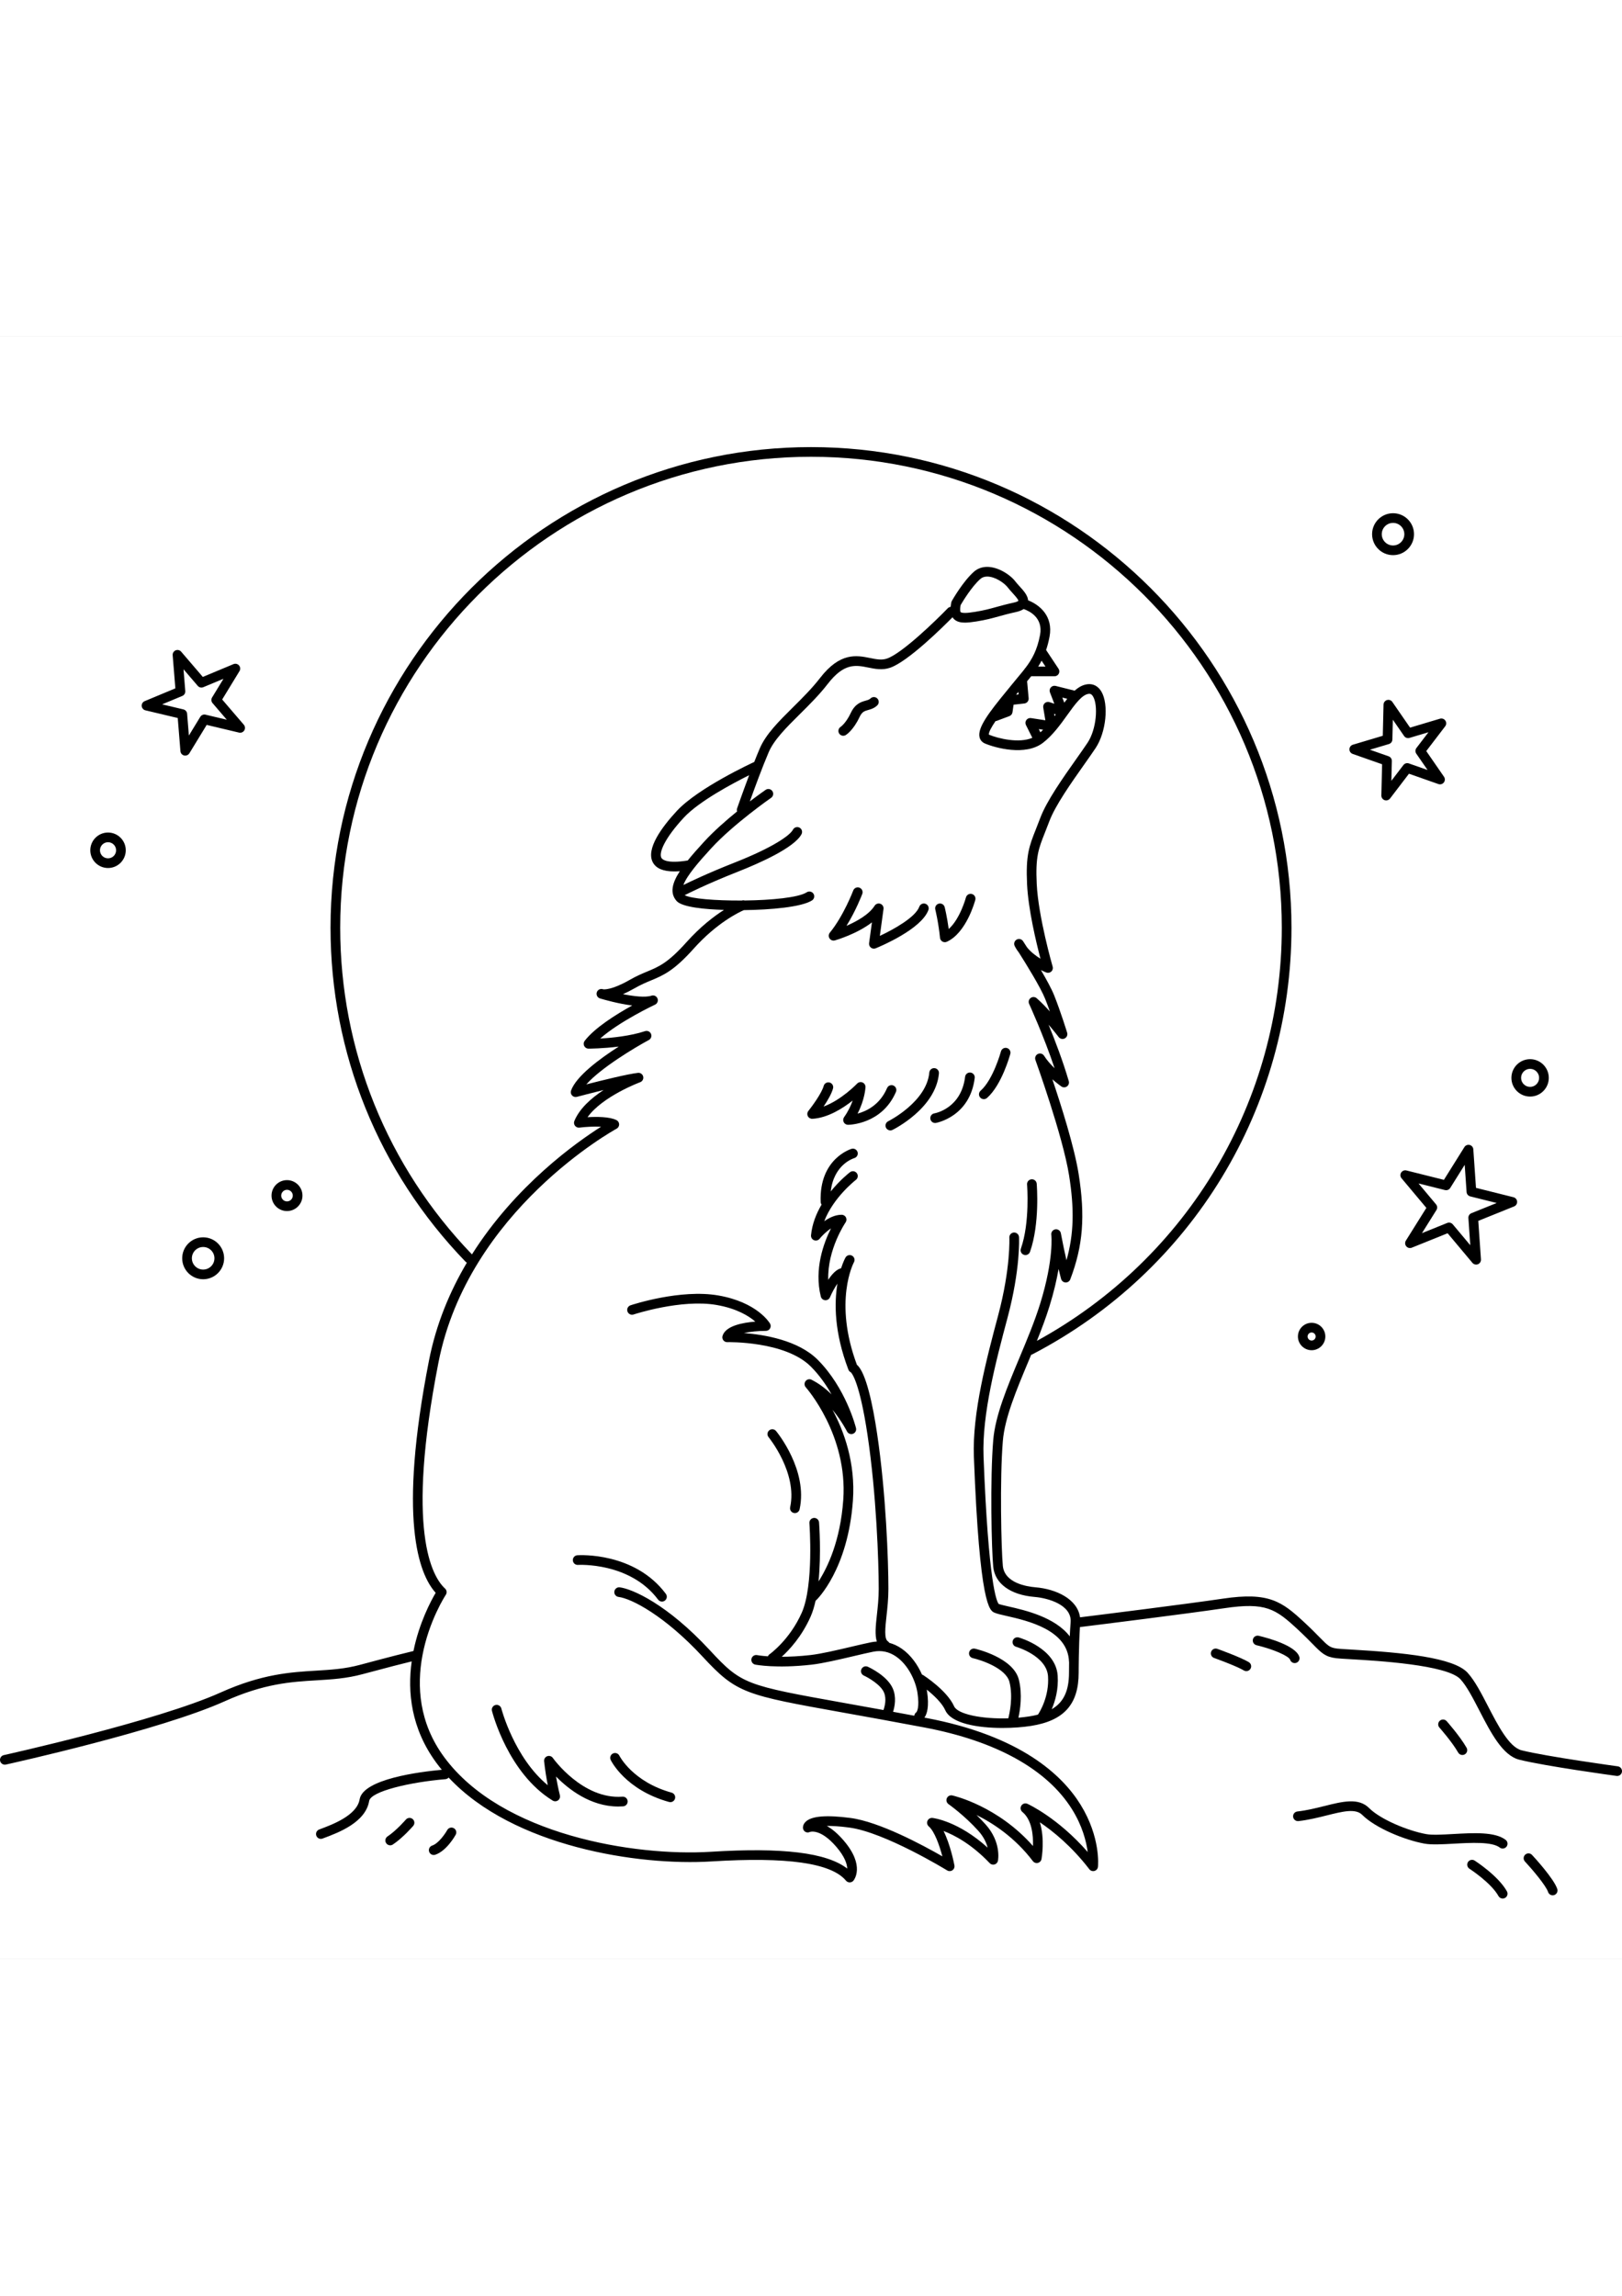 <?xml version="1.0" encoding="utf-8"?>
<!-- Generator: Adobe Illustrator 27.5.0, SVG Export Plug-In . SVG Version: 6.00 Build 0)  -->
<svg xmlns="http://www.w3.org/2000/svg" xmlns:xlink="http://www.w3.org/1999/xlink" viewBox="0 0 500 499.999" width="595" height="842" preserveAspectRatio="xMidYMid meet" data-scaled="true">
<rect x="0" y="0" width="500" height="499.999" fill="#808080" stroke="none"/>
<g id="BACKGROUND">
	<g>
		<rect x="0" y="-0.001" style="fill-rule:evenodd;clip-rule:evenodd;fill:#FFFFFF;" width="500" height="499.999"/>
	</g>
</g>
<g id="OBJECTS">
	<g>
		<path d="M259.941,122.975c0.271,0,0.546-0.074,0.792-0.229c0.237-0.149,2.367-1.568,4.217-5.517
			c0.779-1.661,1.538-1.876,2.687-2.201c0.831-0.235,1.865-0.527,2.786-1.419c0.591-0.573,0.606-1.518,0.033-2.108
			c-0.574-0.592-1.519-0.606-2.108-0.033c-0.363,0.352-0.793,0.485-1.521,0.691c-1.358,0.385-3.218,0.91-4.576,3.805
			c-1.476,3.148-3.104,4.257-3.104,4.257c-0.697,0.438-0.907,1.359-0.469,2.056C258.96,122.729,259.445,122.975,259.941,122.975z"/>
		<path d="M257.369,186.039c0.348-0.099,6.794-1.974,11.412-5.555l-0.874,6.405c-0.072,0.527,0.143,1.053,0.563,1.379
			c0.266,0.206,0.588,0.313,0.914,0.313c0.19,0,0.381-0.036,0.563-0.11c1.436-0.586,14.094-5.888,16.246-11.806
			c0.282-0.774-0.118-1.629-0.892-1.911c-0.776-0.281-1.629,0.117-1.911,0.892c-1.186,3.261-7.852,6.975-12.169,9.002l1.131-8.292
			c0.095-0.694-0.307-1.36-0.964-1.602c-0.66-0.239-1.395,0.009-1.771,0.6c-1.753,2.755-5.609,4.866-8.681,6.196
			c2.951-4.761,4.776-9.583,4.874-9.842c0.289-0.771-0.102-1.63-0.873-1.92c-0.772-0.289-1.63,0.102-1.919,0.872
			c-0.029,0.077-2.954,7.793-7.213,12.999c-0.413,0.504-0.45,1.219-0.092,1.763C256.071,185.969,256.744,186.219,257.369,186.039z"
			/>
		<path d="M289.77,185.251c0.048,0.478,0.323,0.904,0.74,1.144c0.229,0.132,0.486,0.199,0.744,0.199c0.21,0,0.421-0.045,0.617-0.134
			c6.043-2.747,8.669-12.493,8.777-12.906c0.21-0.796-0.266-1.61-1.061-1.821c-0.793-0.207-1.611,0.265-1.822,1.061
			c-0.021,0.076-1.776,6.573-5.314,9.738c-0.519-3.822-1.207-6.598-1.242-6.737c-0.2-0.799-1.012-1.286-1.808-1.084
			c-0.799,0.199-1.285,1.008-1.086,1.807C288.326,176.556,289.291,180.456,289.77,185.251z"/>
		<path d="M315.608,282.929c0.164,0.058,0.331,0.085,0.496,0.085c0.614,0,1.19-0.383,1.406-0.995
			c3.054-8.651,2.109-20.497,2.068-20.997c-0.068-0.82-0.785-1.433-1.609-1.362c-0.821,0.069-1.431,0.789-1.362,1.61
			c0.01,0.116,0.934,11.703-1.908,19.758C314.424,281.803,314.832,282.655,315.608,282.929z"/>
		<path d="M275.407,230.769c-0.756-0.321-1.634,0.025-1.959,0.781c-2.211,5.148-6.301,7.118-9.097,7.872
			c2.255-4.35,2.436-7.979,2.443-8.162c0.026-0.621-0.336-1.193-0.908-1.436c-0.574-0.242-1.235-0.104-1.663,0.346
			c-0.058,0.062-4.873,5.077-10.349,7.078c1.189-1.759,2.464-3.906,2.918-5.583c0.214-0.795-0.256-1.614-1.051-1.829
			c-0.796-0.215-1.614,0.255-1.828,1.051c-0.605,2.239-3.614,6.326-4.723,7.712c-0.367,0.46-0.431,1.093-0.16,1.616
			c0.271,0.524,0.83,0.83,1.411,0.805c4.727-0.274,9.361-3.219,12.407-5.628c-0.536,1.524-1.367,3.316-2.65,5.125
			c-0.323,0.456-0.365,1.055-0.106,1.551c0.257,0.494,0.767,0.803,1.323,0.803c0.002,0,0.005,0,0.008,0
			c0.426-0.002,10.482-0.17,14.766-10.143C276.513,231.971,276.163,231.094,275.407,230.769z"/>
		<path d="M288.091,225.412c-0.816-0.081-1.545,0.529-1.62,1.35c-0.825,9.047-12.555,14.956-12.673,15.014
			c-0.737,0.365-1.041,1.259-0.676,1.997c0.26,0.526,0.788,0.832,1.337,0.832c0.222,0,0.446-0.05,0.658-0.155
			c0.544-0.268,13.345-6.698,14.323-17.417C289.515,226.212,288.912,225.487,288.091,225.412z"/>
		<path d="M299.169,226.769c-0.813-0.102-1.561,0.481-1.662,1.298c-1.191,9.719-9.127,11.218-9.488,11.281
			c-0.81,0.136-1.359,0.901-1.225,1.712c0.12,0.731,0.752,1.25,1.469,1.25c0.081,0,0.162-0.006,0.244-0.02
			c0.104-0.017,10.489-1.859,11.96-13.86C300.567,227.613,299.986,226.869,299.169,226.769z"/>
		<path d="M303.273,234.968c0.349,0,0.699-0.122,0.981-0.369c4.552-3.984,7.076-13.18,7.181-13.57
			c0.214-0.794-0.256-1.613-1.05-1.828c-0.794-0.217-1.613,0.255-1.829,1.05c-0.024,0.087-2.395,8.716-6.266,12.103
			c-0.62,0.542-0.682,1.484-0.14,2.104C302.446,234.795,302.858,234.968,303.273,234.968z"/>
		<path d="M243.574,360.729c-0.175,0.805,0.336,1.599,1.14,1.774c0.107,0.023,0.213,0.035,0.318,0.035
			c0.687,0,1.304-0.477,1.456-1.175c2.609-12.001-6.861-23.64-7.266-24.129c-0.524-0.635-1.464-0.725-2.099-0.2
			c-0.635,0.524-0.725,1.464-0.2,2.099C237.013,339.242,245.878,350.128,243.574,360.729z"/>
		<path d="M191.881,449.934c-12.285,0.918-21.361-11.801-21.452-11.929c-0.391-0.559-1.112-0.779-1.747-0.538
			c-0.637,0.241-1.03,0.882-0.955,1.558c0.318,2.867,0.751,5.429,1.131,7.377c-10.33-8.471-14.273-23.479-14.315-23.645
			c-0.205-0.797-1.015-1.276-1.814-1.075c-0.798,0.204-1.28,1.015-1.076,1.813c0.199,0.783,5.042,19.275,18.716,27.638
			c0.518,0.316,1.177,0.287,1.666-0.074c0.488-0.361,0.708-0.984,0.555-1.573c-0.008-0.033-0.603-2.338-1.189-5.767
			c3.832,3.905,10.634,9.249,19.174,9.248c0.503,0,1.015-0.02,1.529-0.058c0.821-0.063,1.437-0.777,1.376-1.599
			C193.417,450.489,192.701,449.865,191.881,449.934z"/>
		<path d="M188.253,438.616c0.181,0.375,4.588,9.23,17.989,12.95c0.133,0.037,0.268,0.055,0.4,0.055
			c0.653,0,1.252-0.432,1.436-1.092c0.221-0.793-0.244-1.615-1.038-1.836c-12.029-3.339-16.064-11.298-16.104-11.379
			c-0.361-0.738-1.251-1.047-1.989-0.689C188.207,436.982,187.895,437.874,188.253,438.616z"/>
		<path d="M177.978,375.527c-0.822,0.054-1.444,0.763-1.391,1.585c0.054,0.822,0.758,1.448,1.585,1.391
			c0.158-0.007,16.023-0.904,24.692,10.702c0.293,0.392,0.741,0.599,1.196,0.599c0.311,0,0.624-0.097,0.891-0.296
			c0.66-0.493,0.795-1.427,0.302-2.087C195.626,374.531,178.693,375.478,177.978,375.527z"/>
		<path d="M498.71,440.582c-0.218-0.03-21.878-2.994-29.659-4.939c-3.825-0.956-7.285-7.651-10.339-13.558
			c-2.11-4.083-4.103-7.938-6.32-10.357c-4.306-4.697-19.827-6.208-35.96-7.142c-1.987-0.115-3.558-0.206-4.218-0.288
			c-2.286-0.286-2.827-0.837-5.427-3.484c-1.156-1.179-2.597-2.645-4.679-4.578c-6.935-6.441-10.899-9.443-25.089-7.341
			c-11.543,1.71-37.401,4.933-44.084,5.761c-0.757-5.611-7.346-8.72-13.726-9.25c-2.853-0.238-9.545-1.358-10.071-6.615
			c-0.493-4.928-0.972-26.802,0.002-38.495c0.593-7.107,4.126-15.549,7.867-24.487c0.29-0.69,0.58-1.385,0.87-2.08
			c0.133-0.027,0.266-0.068,0.392-0.134c49.248-25.624,79.842-76.002,79.842-131.474c0-81.669-66.443-148.111-148.111-148.111
			S101.889,100.451,101.889,182.12c0,38.64,14.792,75.209,41.652,102.973c0.111,0.115,0.246,0.189,0.379,0.261
			c-5.213,8.786-9.466,18.853-11.684,30.177c-9.546,48.741-3.237,65.693,2.066,71.575c-1.471,2.492-5.072,9.218-6.848,17.935
			c-1.892,0.449-6.803,1.655-16.508,4.268c-4.65,1.252-8.959,1.512-13.521,1.786c-7.826,0.471-16.696,1.006-29.446,6.743
			c-19.512,8.781-66.337,19.184-66.808,19.287c-0.804,0.178-1.312,0.974-1.134,1.778c0.154,0.695,0.771,1.169,1.455,1.169
			c0.106,0,0.215-0.012,0.323-0.035c1.934-0.428,47.595-10.573,67.388-19.479c12.251-5.513,20.462-6.008,28.402-6.485
			c4.718-0.285,9.173-0.553,14.118-1.884c7.956-2.143,12.721-3.345,15.187-3.947c-1.317,9.398-0.221,20.607,7.578,31.223
			c0.546,0.743,1.117,1.469,1.705,2.18c-6.681,0.611-24.283,2.814-25.334,9.117c-0.822,4.934-8.438,7.779-12.097,9.146l-0.375,0.141
			c-0.771,0.289-1.162,1.148-0.873,1.919c0.225,0.6,0.793,0.968,1.396,0.968c0.174,0,0.351-0.029,0.524-0.095l0.371-0.139
			c4.504-1.684,12.889-4.815,13.995-11.449c0.496-2.975,12.586-5.8,23.504-6.711c0.399-0.034,0.747-0.224,0.992-0.501
			c19.939,21.325,58.516,27.253,80.985,25.851c23.386-1.459,36.962,0.478,41.505,5.927c0.281,0.338,0.696,0.534,1.135,0.537
			c0.004,0,0.007,0,0.01,0c0.435,0,0.849-0.19,1.132-0.521c0.155-0.183,3.736-4.54-2.982-12.379
			c-1.915-2.233-3.671-3.638-5.211-4.501c1.641-0.031,3.864,0.097,6.869,0.489c10.981,1.433,30.035,13.093,30.226,13.211
			c0.504,0.31,1.142,0.294,1.628-0.043c0.486-0.335,0.729-0.926,0.619-1.506c-0.158-0.825-1.271-6.412-3.348-10.595
			c3.373,1.285,8.642,4.053,14.223,9.913c0.384,0.403,0.963,0.561,1.495,0.404c0.534-0.154,0.938-0.594,1.047-1.14
			c0.046-0.233,1.084-5.767-3.833-11.23c-0.927-1.03-1.871-1.994-2.789-2.879c5.162,2.557,11.889,6.969,17.391,14.221
			c0.357,0.471,0.959,0.685,1.534,0.55c0.575-0.138,1.015-0.602,1.121-1.184c0.063-0.343,1.086-6.198-0.516-11.34
			c3.994,2.697,9.79,7.353,15.263,14.468c0.373,0.484,1.001,0.691,1.589,0.525c0.587-0.167,1.013-0.675,1.076-1.282
			c0.037-0.365,0.85-9.07-5.372-19.14c-5.656-9.154-18.492-21.22-47.524-26.713c-0.204-0.038-0.396-0.074-0.599-0.112
			c0.778-1.109,1.522-3.402,0.801-8.093c-0.027-0.178-0.063-0.361-0.098-0.544c2.153,1.718,4.726,4.13,5.711,6.347
			c1.844,4.148,10.11,5.475,17.633,5.475c3.276,0,6.412-0.252,8.813-0.632c10.151-1.603,14.678-6.655,14.678-16.383
			c0-0.087,0.005-8.246,0.401-14.078c5.974-0.74,32.725-4.068,44.548-5.819c12.753-1.89,15.773,0.214,22.624,6.576
			c2.032,1.887,3.444,3.326,4.58,4.482c2.736,2.787,3.869,3.939,7.184,4.354c0.761,0.095,2.294,0.184,4.417,0.307
			c8.165,0.472,29.852,1.726,33.935,6.18c1.948,2.125,3.852,5.81,5.869,9.711c3.506,6.783,7.132,13.798,12.263,15.081
			c7.94,1.985,29.085,4.879,29.98,5.002c0.069,0.01,0.137,0.014,0.204,0.014c0.733,0,1.373-0.542,1.476-1.289
			C500.098,441.446,499.526,440.694,498.71,440.582z M104.871,182.12c0-80.025,65.105-145.129,145.129-145.129
			s145.129,65.104,145.129,145.129c0,53.314-28.854,101.811-75.498,127.343c1.427-3.537,2.775-7.098,3.862-10.599
			c1.406-4.533,2.284-8.393,2.824-11.571c0.465,1.93,0.768,3.047,0.774,3.071c0.17,0.623,0.722,1.066,1.366,1.097
			c0.641,0.041,1.235-0.355,1.466-0.959c3.94-10.345,4.659-19.477,2.563-32.575c-1.327-8.292-5.41-21.154-8.081-29.075
			c1.492,1.3,2.672,2.131,2.772,2.202c0.519,0.363,1.21,0.359,1.724-0.01c0.514-0.369,0.74-1.022,0.563-1.629
			c-1.792-6.143-4.255-12.589-6.228-17.404c1.785,2.092,3.093,3.788,3.118,3.82c0.441,0.571,1.226,0.748,1.867,0.416
			c0.641-0.332,0.952-1.074,0.74-1.763c-0.082-0.267-2.029-6.577-4.017-11.547c-0.793-1.983-2.395-4.907-4.064-7.755
			c0.927,0.472,1.564,0.722,1.648,0.754c0.529,0.204,1.127,0.09,1.544-0.294c0.417-0.383,0.581-0.97,0.423-1.513
			c-0.044-0.152-4.43-15.362-4.912-25.501c-0.401-8.424,0.52-10.747,2.54-15.836c0.406-1.023,0.853-2.151,1.34-3.45
			c1.831-4.88,6.762-11.861,10.724-17.47c1.309-1.854,2.546-3.605,3.536-5.089c3.256-4.884,4.134-13.533,1.773-17.461
			c-0.973-1.618-2.441-2.416-4.157-2.245c-1.5,0.15-2.815,0.888-4.058,2.002l-5.87-1.467c-0.54-0.136-1.11,0.042-1.478,0.458
			c-0.368,0.417-0.475,1.004-0.274,1.523l1.351,3.512l-1.476-0.492c-0.496-0.166-1.042-0.06-1.44,0.281
			c-0.397,0.339-0.588,0.863-0.502,1.378l0.655,3.932l-4.425-0.68c-0.551-0.085-1.103,0.145-1.431,0.595
			c-0.329,0.451-0.378,1.047-0.129,1.545l1.97,3.941c-4.113,1.761-10.518,0.231-13.398-0.979c-0.083-0.763,0.811-2.356,2.05-4.166
			c0.101-0.015,0.202-0.018,0.301-0.055l3.976-1.491c0.51-0.191,0.875-0.646,0.953-1.185l0.334-2.336l3.325-0.369
			c0.807-0.09,1.394-0.808,1.32-1.617l-0.476-5.231c0.43-0.516,0.852-1.026,1.262-1.54h7.185c0.549,0,1.054-0.302,1.314-0.786
			c0.26-0.484,0.232-1.071-0.071-1.529l-3.836-5.786c0.417-1.225,0.777-2.573,1.064-4.103c1.203-6.413-3.196-9.87-6.604-11.198
			c-0.119-1.542-1.428-2.998-2.628-4.309c-0.465-0.508-0.903-0.988-1.225-1.414c-1.699-2.255-5.44-4.589-8.763-4.589
			c-1.571,0-2.985,0.517-4.089,1.494c-3.396,3.006-6.669,8.765-6.807,9.008c-0.076,0.135-0.131,0.282-0.162,0.433
			c-0.09,0.438-0.169,0.911-0.216,1.391c-0.319,0.044-0.629,0.168-0.871,0.418c-3.663,3.797-14.177,13.99-18.782,15.525
			c-1.618,0.539-3.27,0.207-5.182-0.18c-4.106-0.829-9.218-1.861-15.408,6.15c-2.495,3.229-5.475,6.183-8.357,9.04
			c-4.29,4.252-8.342,8.269-10.223,12.657c-0.547,1.277-1.13,2.709-1.715,4.195c-0.007,0.003-0.015,0.004-0.021,0.007
			c-0.701,0.322-17.235,7.964-23.826,15.063c-4.614,4.97-9.643,11.761-7.397,15.893c1.005,1.85,3.181,2.768,6.602,2.768
			c0.534,0,1.11-0.03,1.706-0.075c-2.382,3.66-3.153,6.759-0.99,9.191c1.722,1.936,8.852,2.561,14.595,2.745
			c-3.126,1.991-7.273,5.159-11.556,9.946c-5.698,6.367-8.494,7.532-12.035,9.007c-1.559,0.649-3.326,1.386-5.487,2.621
			c-5.494,3.14-7.855,2.926-8.124,2.893c-0.05-0.015-0.099-0.03-0.145-0.043c-0.762-0.23-1.576,0.179-1.841,0.932
			c-0.265,0.753,0.111,1.582,0.853,1.878c0.053,0.021,0.13,0.048,0.234,0.077c1.039,0.312,5.491,1.603,9.819,2.144
			c-4.874,2.688-11.533,6.832-14.657,10.894c-0.347,0.45-0.407,1.058-0.156,1.568c0.251,0.509,0.77,0.832,1.338,0.832
			c0.272,0,4.403-0.011,9.317-0.636c-5.892,3.773-13.118,9.131-14.698,13.555c-0.187,0.521-0.068,1.104,0.307,1.511
			c0.375,0.408,0.946,0.573,1.481,0.431c0.075-0.02,3.91-1.04,8.229-2.102c-3.725,2.444-7.408,5.675-8.998,9.537
			c-0.202,0.491-0.128,1.051,0.194,1.473c0.321,0.421,0.843,0.639,1.37,0.574c1.771-0.221,4.436-0.393,6.673-0.276
			c-7.583,4.792-26.361,18.071-39.804,39.346C119.294,255.629,104.871,219.884,104.871,182.12z M320.717,121.908l-0.499-0.997
			l1.332,0.205C321.278,121.389,321,121.653,320.717,121.908z M325.058,116.927l-0.117-0.701l0.507,0.169
			C325.317,116.573,325.189,116.751,325.058,116.927z M328.076,112.771l-0.604-1.571l1.52,0.38
			C328.687,111.964,328.383,112.36,328.076,112.771z M321.077,99.833l1.208,1.823h-2.255
			C320.397,101.077,320.747,100.472,321.077,99.833z M313.919,109.449l0.071,0.773l-0.769,0.085
			C313.465,110.01,313.695,109.726,313.919,109.449z M313.826,81.48c-0.2,0.117-0.593,0.292-1.335,0.456
			c-2.383,0.527-4.027,0.984-5.478,1.387c-1.947,0.541-3.628,1.009-6.501,1.471c-1.363,0.219-2.335,0.322-3.059,0.322
			c-1.06,0-1.291-0.218-1.327-0.262c-0.056-0.069-0.311-0.489,0.004-2.163c0.598-1.023,3.38-5.659,6.07-8.041
			c0.566-0.501,1.258-0.744,2.113-0.744c2.46,0,5.334,2.01,6.38,3.4c0.407,0.54,0.915,1.096,1.407,1.633
			c0.592,0.648,1.643,1.799,1.834,2.37C313.895,81.362,313.86,81.421,313.826,81.48z M227.214,146.297
			c-3.405,2.764-7.195,6.085-10.194,9.36c-1.854,2.025-3.567,3.945-5.029,5.758c-6.512,1.059-7.859-0.351-8.114-0.82
			c-0.844-1.551,0.982-5.999,6.962-12.44c4.637-4.994,15.081-10.535,20.096-13.032c-1.997,5.293-3.69,10.151-3.716,10.226
			C227.107,145.668,227.117,145.998,227.214,146.297z M324.2,422.989c1.066-2.484,2.125-6.103,1.841-10.352
			c-0.56-8.405-11.545-11.639-12.012-11.773c-0.788-0.223-1.616,0.233-1.843,1.024c-0.227,0.792,0.232,1.617,1.024,1.844
			c0.094,0.026,9.434,2.767,9.856,9.103c0.414,6.2-2.557,10.984-3.104,11.809c-0.813,0.207-1.67,0.389-2.599,0.536
			c-1.128,0.177-2.276,0.314-3.428,0.416c0.527-2.357,1.287-7.133,0.137-11.73c-1.694-6.776-13.058-9.432-13.541-9.542
			c-0.8-0.181-1.602,0.321-1.785,1.124c-0.183,0.803,0.321,1.602,1.124,1.785c2.793,0.634,10.268,3.193,11.309,7.357
			c1.162,4.646,0.024,9.724-0.358,11.194c-8.093,0.258-15.614-1.239-16.713-3.712c-2.145-4.825-9.203-9.402-9.503-9.595
			c-0.124-0.08-0.256-0.132-0.39-0.171c-1.331-3.019-3.419-6.009-6.216-7.965c-1.219-0.853-2.519-1.452-3.866-1.822
			c-0.109-0.18-0.255-0.341-0.442-0.466c-1.185-0.79-0.81-4.205-0.414-7.821c0.272-2.483,0.581-5.296,0.581-8.333
			c0-8.52-0.73-29.502-3.496-47.935c-1.29-8.603-3.374-18.787-6.218-21.144c-7.282-19.553-1.016-31.397-0.913-31.587
			c0.4-0.718,0.143-1.625-0.574-2.026c-0.717-0.401-1.626-0.146-2.029,0.572c-0.084,0.15-0.696,1.277-1.348,3.295
			c-1.497,0.36-2.868,1.886-3.968,3.573c-0.304-9.412,5.291-17.621,5.356-17.715c0.315-0.456,0.353-1.05,0.095-1.542
			c-0.257-0.491-0.766-0.8-1.32-0.8c-1.956,0-3.827,0.913-5.362,2c2.803-7.364,9.663-12.68,9.746-12.743
			c0.654-0.5,0.779-1.435,0.28-2.089c-0.5-0.655-1.435-0.781-2.089-0.282c-0.228,0.174-3.065,2.37-5.935,5.927
			c0.939-8.283,6.933-10.172,7.244-10.264c0.79-0.223,1.252-1.043,1.032-1.834c-0.221-0.794-1.045-1.257-1.836-1.038
			c-0.101,0.028-10.078,2.957-9.54,16.407c0.012,0.297,0.111,0.569,0.27,0.796c-1.621,2.755-2.914,5.953-3.246,9.44
			c-0.063,0.656,0.313,1.274,0.923,1.522c0.61,0.25,1.311,0.066,1.724-0.448c0.588-0.732,1.944-2.161,3.507-3.194
			c-2.247,4.466-5.249,12.554-3.135,21.013c0.155,0.621,0.689,1.073,1.327,1.125c0.041,0.003,0.08,0.005,0.12,0.005
			c0.592,0,1.133-0.352,1.37-0.903c0.664-1.547,1.518-3.077,2.301-4.214c-0.99,5.933-1.017,14.966,3.385,26.522
			c0.141,0.369,0.419,0.662,0.769,0.823c0.35,0.339,2.701,3.152,5.115,19.246c2.739,18.258,3.462,39.05,3.462,47.492
			c0,2.875-0.299,5.602-0.563,8.009c-0.363,3.315-0.671,6.158-0.02,8.214c-0.563,0.035-1.128,0.094-1.698,0.208
			c-1.676,0.335-3.835,0.845-6.123,1.383c-4.374,1.031-9.331,2.2-12.638,2.573c-3.464,0.392-6.427,0.522-8.856,0.526
			c2.333-2.109,6.16-6.204,8.895-12.355c0.637-1.435,1.141-3.109,1.537-4.918c0.036-0.029,0.08-0.04,0.114-0.073
			c0.403-0.381,9.881-9.588,11.396-30.797c0.833-11.651-2.773-21.422-6.296-27.978c2.811,3.407,4.442,6.615,4.47,6.67
			c0.34,0.679,1.138,0.994,1.851,0.73c0.713-0.265,1.113-1.022,0.929-1.76c-0.126-0.504-3.182-12.428-11.824-21.07
			c-6.005-6.005-16.457-7.731-22.74-8.214c1.901-0.409,4.323-0.67,6.775-0.672c0.534,0,1.026-0.286,1.292-0.749
			c0.266-0.463,0.264-1.033-0.005-1.494c-0.157-0.268-3.966-6.587-15.943-8.67c-11.668-2.027-26.445,2.829-27.068,3.037
			c-0.782,0.26-1.203,1.104-0.943,1.886c0.261,0.781,1.107,1.204,1.886,0.943c0.146-0.049,14.695-4.829,25.615-2.928
			c6.21,1.08,9.92,3.397,11.919,5.12c-3.864,0.304-9.219,1.295-10.116,4.433c-0.13,0.457-0.035,0.948,0.256,1.323
			c0.291,0.375,0.751,0.598,1.218,0.577c0.176-0.007,17.854-0.376,25.745,7.516c2.658,2.658,4.762,5.698,6.389,8.58
			c-1.778-1.735-3.843-3.349-6.159-4.507c-0.644-0.321-1.42-0.14-1.853,0.431c-0.434,0.57-0.401,1.368,0.078,1.9
			c0.129,0.145,12.978,14.671,11.549,34.682c-0.905,12.672-4.846,20.841-7.626,25.143c0.873-8.606,0.204-17.642,0.162-18.192
			c-0.063-0.821-0.784-1.432-1.601-1.372c-0.821,0.063-1.436,0.78-1.373,1.601c0.015,0.19,1.416,19.113-2.361,27.61
			c-3.743,8.422-9.864,12.758-9.924,12.799c-0.237,0.164-0.408,0.387-0.515,0.634c-2.122-0.148-3.271-0.364-3.315-0.373
			c-0.808-0.159-1.591,0.364-1.753,1.171c-0.161,0.808,0.363,1.593,1.17,1.754c0.258,0.051,6.453,1.25,17.357,0.02
			c3.484-0.393,8.534-1.584,12.988-2.634c2.262-0.533,4.397-1.037,6.023-1.362c2.539-0.508,4.931,0.008,7.11,1.532
			c3.729,2.608,5.967,7.479,6.532,11.15c0.702,4.565-0.21,5.828-0.343,5.983c-0.374,0.247-0.583,0.644-0.635,1.067
			c-2.279-0.427-4.457-0.83-6.544-1.214c0.534-1.69,1.065-4.497-0.071-7.148c-1.671-3.898-7.099-6.455-7.712-6.734
			c-0.751-0.34-1.632-0.008-1.973,0.74c-0.341,0.749-0.011,1.633,0.738,1.975c1.376,0.629,5.174,2.787,6.206,5.194
			c0.85,1.984,0.263,4.269-0.15,5.431c-4.38-0.799-8.315-1.504-11.797-2.127c-30.723-5.506-31.922-5.721-41.751-16.336
			c-13.157-14.209-23.904-18.872-27.748-19.353c-0.816-0.102-1.563,0.477-1.665,1.294c-0.103,0.817,0.477,1.563,1.294,1.664
			c4.034,0.504,14.269,5.826,25.93,18.42c10.507,11.349,12.992,11.793,43.413,17.245c6.675,1.195,14.982,2.684,24.998,4.578
			c22.027,4.168,37.738,12.874,45.435,25.179c3.213,5.136,4.416,9.932,4.85,13.188c-9.16-10.486-18.159-14.657-18.576-14.847
			c-0.682-0.313-1.488-0.066-1.883,0.569c-0.396,0.636-0.258,1.467,0.322,1.941c2.936,2.402,3.369,7.194,3.273,10.495
			c-10.836-12.299-24.257-15.451-24.863-15.588c-0.699-0.16-1.404,0.2-1.692,0.851c-0.288,0.65-0.075,1.416,0.508,1.824
			c0.048,0.034,4.892,3.45,9.19,8.227c1.67,1.854,2.487,3.688,2.873,5.186c-9.031-8.18-16.656-9.117-17.008-9.157
			c-0.652-0.068-1.272,0.288-1.532,0.889c-0.261,0.601-0.1,1.301,0.397,1.726c1.8,1.544,3.293,5.871,4.193,9.229
			c-5.968-3.433-19.384-10.666-28.378-11.839c-7.404-0.967-11.898-0.592-13.737,1.143c-0.872,0.821-0.882,1.688-0.865,1.933
			c0.036,0.497,0.295,0.953,0.728,1.2c0.432,0.247,0.939,0.27,1.384,0.049c0.032-0.012,3.188-1.242,8.184,4.586
			c2.637,3.075,3.303,5.295,3.355,6.691c-6.351-4.915-19.881-6.56-42.078-5.174c-23.343,1.458-64.499-5.118-82.204-29.215
			c-7.817-10.641-8.383-21.969-6.694-31.15c0.001-0.004,0.001-0.009,0.002-0.013c1.995-10.833,7.129-18.67,7.225-18.813
			c0.411-0.612,0.313-1.433-0.23-1.931c-3.997-3.664-12.196-17.788-2.03-69.687c9.194-46.935,54.453-71.79,54.91-72.036
			c0.49-0.264,0.792-0.779,0.784-1.335c-0.008-0.557-0.326-1.063-0.824-1.312c-2.151-1.076-6.162-1.065-8.92-0.899
			c4.651-6.468,16.093-10.733,16.222-10.781c0.708-0.26,1.11-1.007,0.938-1.741c-0.173-0.733-0.864-1.229-1.616-1.14
			c-3.165,0.351-11.169,2.334-15.92,3.553c4.481-5.069,14.913-11.331,19.277-13.681c0.681-0.367,0.969-1.194,0.662-1.904
			c-0.307-0.71-1.106-1.065-1.84-0.823c-4.488,1.496-10.184,2.063-13.817,2.277c5.975-5.309,16.781-10.388,16.907-10.446
			c0.716-0.335,1.047-1.169,0.755-1.903c-0.293-0.734-1.109-1.114-1.857-0.862c-1.872,0.624-5.471,0.193-8.79-0.465
			c1.046-0.456,2.223-1.043,3.54-1.796c1.999-1.143,3.604-1.811,5.154-2.457c3.735-1.556,6.961-2.9,13.11-9.772
			c7.098-7.933,13.875-11.186,15.458-11.875c8.191-0.096,17.794-0.923,21.016-2.992c0.693-0.445,0.894-1.368,0.449-2.061
			c-0.446-0.692-1.367-0.894-2.061-0.449c-2.564,1.647-10.916,2.434-19.148,2.534c-0.281-0.085-0.586-0.087-0.883,0.009
			c-8.06,0.049-15.785-0.561-17.626-1.668c0.092-0.027,0.184-0.056,0.272-0.102c0.06-0.031,6.138-3.17,16.254-7.158
			c6.352-2.503,17.333-7.331,19.513-11.532c0.379-0.731,0.094-1.631-0.637-2.01c-0.73-0.379-1.631-0.094-2.011,0.637
			c-0.918,1.77-6.173,5.485-17.959,10.131c-8.368,3.299-13.916,5.975-15.813,6.92c1.095-2.943,4.746-7.13,8.56-11.295
			c6.83-7.458,18.372-15.498,18.487-15.578c0.677-0.47,0.845-1.398,0.376-2.075c-0.47-0.676-1.398-0.843-2.075-0.375
			c-0.194,0.134-2.145,1.493-4.866,3.567c1.392-3.881,3.838-10.558,5.817-15.175c1.651-3.853,5.503-7.671,9.582-11.713
			c2.951-2.925,6.002-5.95,8.618-9.334c5.057-6.544,8.652-5.817,12.458-5.05c2.134,0.432,4.344,0.877,6.714,0.086
			c5.508-1.835,16.422-12.66,19.293-15.576c0.064,0.098,0.118,0.199,0.193,0.292c0.993,1.218,2.552,1.359,3.638,1.359
			c0.898,0,1.988-0.111,3.532-0.359c3.038-0.489,4.793-0.977,6.827-1.542c1.415-0.394,3.018-0.839,5.324-1.35
			c0.471-0.104,1.53-0.342,2.416-0.938c1.856,0.651,6.037,2.719,5.051,7.976c-0.872,4.65-2.445,7.471-4.462,10.127
			c-0.163,0.138-0.296,0.307-0.388,0.502c-0.604,0.771-1.243,1.536-1.915,2.337c-0.61,0.728-1.238,1.479-1.88,2.282
			c-0.51,0.638-1.095,1.35-1.718,2.109c-5.303,6.46-9.001,11.259-8.285,14.193c0.211,0.867,0.792,1.543,1.634,1.904
			c3.153,1.351,12.515,3.952,17.898-0.188c3.03-2.331,5.409-5.646,7.508-8.571c2.334-3.252,4.539-6.324,6.642-6.535
			c0.382-0.036,0.832,0.029,1.304,0.814c1.618,2.692,1.085,10.096-1.699,14.271c-0.967,1.451-2.193,3.186-3.491,5.023
			c-4.061,5.749-9.115,12.904-11.08,18.143c-0.48,1.28-0.92,2.39-1.32,3.398c-2.117,5.333-3.179,8.011-2.748,17.078
			c0.366,7.667,2.783,17.773,4.13,22.908c-1.36-0.833-2.948-2.014-4.161-3.526c-0.68-1.069-1.134-1.768-1.206-1.878
			c-0.433-0.663-1.306-0.873-1.991-0.479c-0.685,0.394-0.945,1.253-0.592,1.96c0.378,0.755,0.833,1.456,1.338,2.104
			c2.194,3.459,6.629,10.623,8.055,14.185c0.497,1.243,0.997,2.588,1.465,3.901c-1.317-1.456-2.74-2.923-4.069-4.086
			c-0.531-0.464-1.313-0.493-1.875-0.072c-0.564,0.421-0.756,1.18-0.46,1.819c0.051,0.111,4.455,9.69,7.851,19.828
			c-1.171-1.127-2.379-2.462-3.245-3.847c-0.403-0.646-1.23-0.883-1.917-0.55c-0.686,0.333-1.009,1.13-0.75,1.848
			c0.084,0.232,8.424,23.368,10.367,35.514c1.671,10.446,1.481,18.232-0.793,26.214c-0.509-2.218-1.124-5.072-1.736-8.335
			c-0.149-0.793-0.907-1.324-1.697-1.196c-0.796,0.125-1.349,0.863-1.246,1.663c0.009,0.073,0.871,7.393-3.425,21.234
			c-1.698,5.473-4.083,11.168-6.388,16.677c-3.834,9.161-7.456,17.814-8.087,25.391c-1.006,12.071-0.513,33.89,0.002,39.04
			c0.519,5.192,5.301,8.665,12.791,9.289c4.024,0.335,11.516,2.405,11.063,7.833c0,0.003,0,0.006,0,0.009
			c-0.109,1.319-0.194,2.797-0.261,4.3c-4.577-5.939-13.758-8.039-18.855-9.202c-1.329-0.303-2.488-0.568-3.059-0.785
			c-0.606-0.715-3.154-6.063-4.669-45.448c-0.505-13.133,3.882-29.582,7.406-42.799c3.991-14.967,3.549-24.421,3.528-24.816
			c-0.043-0.823-0.754-1.442-1.566-1.411c-0.822,0.043-1.454,0.744-1.412,1.566c0.005,0.093,0.427,9.425-3.43,23.892
			c-3.576,13.411-8.027,30.101-7.505,43.682c1.772,46.062,4.877,47.394,6.37,48.033c0.772,0.331,1.99,0.608,3.675,0.993
			c6.611,1.509,18.917,4.316,19.278,14.093c0.003,0.06,0.015,0.117,0.024,0.175c-0.024,1.837-0.025,3.11-0.025,3.249
			C329.523,417.269,327.907,420.832,324.2,422.989z"/>
		<path d="M464.137,463.25c-3.254-2.531-9.829-2.164-16.188-1.807c-3.324,0.186-6.464,0.361-8.316,0.024
			c-5.647-1.026-14.066-4.501-17.603-8.036c-3.248-3.248-8.13-2.027-13.786-0.613c-2.667,0.667-5.425,1.355-8.308,1.676
			c-0.818,0.092-1.409,0.828-1.317,1.648c0.091,0.818,0.824,1.401,1.646,1.317c3.082-0.343,6.067-1.089,8.701-1.747
			c4.975-1.245,8.9-2.225,10.955-0.172c4.058,4.058,13.113,7.76,19.177,8.861c2.204,0.401,5.515,0.216,9.017,0.02
			c5.267-0.297,11.821-0.662,14.191,1.182c0.272,0.212,0.595,0.315,0.915,0.315c0.444,0,0.884-0.198,1.177-0.575
			C464.903,464.691,464.787,463.753,464.137,463.25z"/>
		<path d="M454.585,469.632c-0.692-0.444-1.615-0.245-2.061,0.448c-0.445,0.692-0.244,1.615,0.448,2.061
			c0.066,0.043,6.67,4.317,8.946,8.416c0.272,0.49,0.781,0.767,1.305,0.767c0.245,0,0.494-0.06,0.723-0.186
			c0.721-0.4,0.979-1.308,0.58-2.028C461.888,474.363,454.882,469.824,454.585,469.632z"/>
		<path d="M472.267,467.884c-0.561-0.604-1.504-0.638-2.107-0.078c-0.603,0.561-0.639,1.503-0.079,2.108
			c2.415,2.6,6.485,7.45,7.135,9.397c0.207,0.624,0.79,1.02,1.414,1.02c0.156,0,0.316-0.025,0.472-0.077
			c0.781-0.26,1.203-1.104,0.942-1.886C478.978,475.171,472.95,468.621,472.267,467.884z"/>
		<path d="M450.797,437.089c0.251,0,0.506-0.063,0.738-0.195c0.716-0.409,0.964-1.32,0.556-2.035
			c-2.042-3.573-5.978-8.016-6.145-8.203c-0.546-0.615-1.49-0.672-2.104-0.124c-0.616,0.548-0.672,1.489-0.124,2.104
			c0.038,0.044,3.894,4.396,5.783,7.702C449.776,436.82,450.279,437.089,450.797,437.089z"/>
		<path d="M399.577,408.683c0.782-0.26,1.204-1.105,0.943-1.886c-1.165-3.498-9.863-5.818-12.5-6.446
			c-0.802-0.19-1.605,0.304-1.796,1.105c-0.191,0.801,0.304,1.605,1.105,1.796c5.13,1.222,9.973,3.319,10.363,4.488
			c0.208,0.626,0.79,1.021,1.414,1.021C399.262,408.76,399.421,408.735,399.577,408.683z"/>
		<path d="M384.963,408.475c-2.582-1.549-9.419-3.998-9.709-4.102c-0.775-0.277-1.629,0.128-1.906,0.903
			c-0.277,0.775,0.127,1.628,0.903,1.905c0.068,0.024,6.846,2.452,9.177,3.851c0.24,0.144,0.505,0.212,0.766,0.212
			c0.506,0,1-0.258,1.28-0.724C385.898,409.815,385.669,408.899,384.963,408.475z"/>
		<path d="M125.112,456.994c-0.029,0.033-2.889,3.35-5.659,5.197c-0.686,0.457-0.871,1.383-0.414,2.067
			c0.287,0.432,0.76,0.664,1.242,0.664c0.284,0,0.571-0.08,0.826-0.25c3.118-2.078,6.142-5.589,6.269-5.737
			c0.536-0.625,0.464-1.566-0.161-2.103C126.589,456.297,125.648,456.369,125.112,456.994z"/>
		<path d="M139.891,459.645c-0.72-0.403-1.626-0.143-2.028,0.576c-0.617,1.105-2.652,4.117-4.636,4.778
			c-0.781,0.26-1.204,1.104-0.943,1.886c0.208,0.624,0.79,1.019,1.415,1.019c0.156,0,0.315-0.024,0.471-0.077
			c3.433-1.145,6.016-5.647,6.299-6.157C140.869,460.952,140.61,460.044,139.891,459.645z"/>
		<path d="M44.82,115.131l9.972,2.371l0.826,10.217c0.052,0.644,0.513,1.181,1.141,1.331c0.115,0.027,0.231,0.04,0.345,0.04
			c0.512,0,0.999-0.264,1.273-0.715l5.337-8.75l9.971,2.372c0.628,0.149,1.281-0.124,1.618-0.674
			c0.336-0.552,0.279-1.257-0.141-1.748l-6.673-7.78l5.337-8.75c0.336-0.552,0.279-1.257-0.141-1.747
			c-0.422-0.491-1.108-0.654-1.706-0.406l-9.461,3.943l-6.673-7.781c-0.421-0.491-1.109-0.654-1.705-0.406
			c-0.596,0.249-0.964,0.853-0.912,1.497l0.826,10.216l-9.461,3.943c-0.596,0.248-0.964,0.852-0.913,1.497
			C43.731,114.444,44.192,114.981,44.82,115.131z M56.201,110.697c0.596-0.248,0.964-0.853,0.913-1.497l-0.543-6.722l4.39,5.119
			c0.42,0.49,1.107,0.652,1.706,0.406l6.225-2.595l-3.512,5.757c-0.336,0.552-0.279,1.257,0.142,1.747l4.391,5.12l-6.561-1.561
			c-0.628-0.148-1.282,0.123-1.618,0.675l-3.511,5.757l-0.543-6.722c-0.052-0.644-0.513-1.181-1.141-1.331l-6.561-1.56
			L56.201,110.697z"/>
		<path d="M433.545,256.943c-0.63-0.156-1.283,0.109-1.625,0.656c-0.343,0.547-0.294,1.253,0.121,1.749l7.651,9.125l-6.316,10.095
			c-0.343,0.547-0.294,1.253,0.121,1.749c0.415,0.496,1.1,0.665,1.701,0.425l11.043-4.455l7.65,9.126
			c0.289,0.345,0.711,0.533,1.143,0.533c0.188,0,0.377-0.035,0.559-0.108c0.599-0.242,0.973-0.842,0.929-1.486l-0.825-11.879
			l11.043-4.455c0.599-0.242,0.974-0.842,0.929-1.486c-0.044-0.644-0.499-1.186-1.126-1.343l-11.553-2.887l-0.823-11.879
			c-0.044-0.645-0.499-1.187-1.126-1.343c-0.621-0.158-1.282,0.107-1.625,0.656l-6.316,10.095L433.545,256.943z M447.053,262.329
			l4.456-7.123l0.581,8.381c0.045,0.645,0.499,1.188,1.126,1.344l8.151,2.037l-7.792,3.143c-0.599,0.242-0.974,0.842-0.929,1.486
			l0.582,8.382l-5.398-6.439c-0.289-0.345-0.711-0.533-1.143-0.533c-0.188,0-0.376,0.036-0.558,0.108l-7.791,3.143l4.456-7.123
			c0.343-0.547,0.294-1.254-0.121-1.749l-5.398-6.439l8.152,2.036C446.059,263.143,446.711,262.875,447.053,262.329z"/>
		<path d="M416.974,128.566l9.074,3.19l-0.232,9.616c-0.016,0.645,0.387,1.228,0.995,1.443c0.162,0.057,0.329,0.085,0.495,0.085
			c0.456,0,0.897-0.21,1.185-0.586l5.839-7.644l9.074,3.191c0.614,0.215,1.288,0.011,1.681-0.501
			c0.393-0.514,0.409-1.221,0.042-1.753l-5.467-7.915l5.841-7.644c0.392-0.514,0.408-1.221,0.041-1.752
			c-0.367-0.531-1.034-0.765-1.653-0.582l-9.218,2.752l-5.463-7.916c-0.367-0.532-1.035-0.767-1.653-0.582
			c-0.619,0.185-1.05,0.748-1.065,1.393l-0.23,9.616l-9.219,2.753c-0.618,0.184-1.048,0.747-1.064,1.393
			C415.962,127.77,416.364,128.352,416.974,128.566z M428.15,125.525c0.618-0.185,1.049-0.748,1.064-1.393l0.147-6.11l3.471,5.03
			c0.367,0.531,1.034,0.765,1.653,0.582l5.858-1.749l-3.711,4.857c-0.392,0.514-0.409,1.221-0.042,1.753l3.475,5.03l-5.768-2.028
			c-0.613-0.215-1.287-0.012-1.68,0.501l-3.711,4.857l0.148-6.111c0.016-0.646-0.388-1.229-0.997-1.442l-5.768-2.027L428.15,125.525
			z"/>
		<path d="M33.302,163.73c3.014,0,5.467-2.453,5.467-5.467c0-3.015-2.453-5.467-5.467-5.467c-3.015,0-5.467,2.453-5.467,5.467
			C27.834,161.278,30.287,163.73,33.302,163.73z M33.302,155.778c1.37,0,2.485,1.115,2.485,2.485s-1.115,2.485-2.485,2.485
			c-1.371,0-2.485-1.115-2.485-2.485S31.931,155.778,33.302,155.778z"/>
		<path d="M429.424,67.309c3.563,0,6.462-2.899,6.462-6.461c0-3.563-2.899-6.461-6.462-6.461s-6.461,2.898-6.461,6.461
			C422.963,64.41,425.861,67.309,429.424,67.309z M429.424,57.369c1.919,0,3.479,1.561,3.479,3.479c0,1.918-1.56,3.479-3.479,3.479
			c-1.918,0-3.479-1.561-3.479-3.479C425.945,58.93,427.506,57.369,429.424,57.369z"/>
		<path d="M56.165,284.008c0,3.563,2.898,6.461,6.461,6.461c3.563,0,6.461-2.899,6.461-6.461s-2.899-6.461-6.461-6.461
			C59.063,277.547,56.165,280.446,56.165,284.008z M66.104,284.008c0,1.918-1.561,3.479-3.479,3.479
			c-1.918,0-3.479-1.561-3.479-3.479c0-1.918,1.561-3.479,3.479-3.479C64.544,280.529,66.104,282.09,66.104,284.008z"/>
		<path d="M404.325,312.338c2.329,0,4.225-1.896,4.225-4.225s-1.896-4.225-4.225-4.225c-2.33,0-4.225,1.896-4.225,4.225
			S401.996,312.338,404.325,312.338z M404.325,306.871c0.685,0,1.242,0.557,1.242,1.243c0,0.685-0.558,1.243-1.242,1.243
			c-0.686,0-1.243-0.557-1.243-1.243C403.082,307.428,403.64,306.871,404.325,306.871z"/>
		<path d="M471.671,234.167c3.177,0,5.762-2.585,5.762-5.762c0-3.177-2.585-5.763-5.762-5.763c-3.178,0-5.763,2.585-5.763,5.763
			C465.908,231.582,468.493,234.167,471.671,234.167z M471.671,225.624c1.532,0,2.78,1.247,2.78,2.78c0,1.533-1.248,2.78-2.78,2.78
			c-1.533,0-2.78-1.248-2.78-2.78C468.891,226.872,470.138,225.624,471.671,225.624z"/>
		<path d="M88.47,269.455c2.629,0,4.769-2.139,4.769-4.768c0-2.629-2.139-4.769-4.769-4.769c-2.629,0-4.768,2.139-4.768,4.769
			C83.702,267.316,85.841,269.455,88.47,269.455z M88.47,262.901c0.985,0,1.786,0.801,1.786,1.786c0,0.985-0.801,1.786-1.786,1.786
			c-0.984,0-1.786-0.801-1.786-1.786C86.684,263.702,87.486,262.901,88.47,262.901z"/>
	</g>
</g>
</svg>
